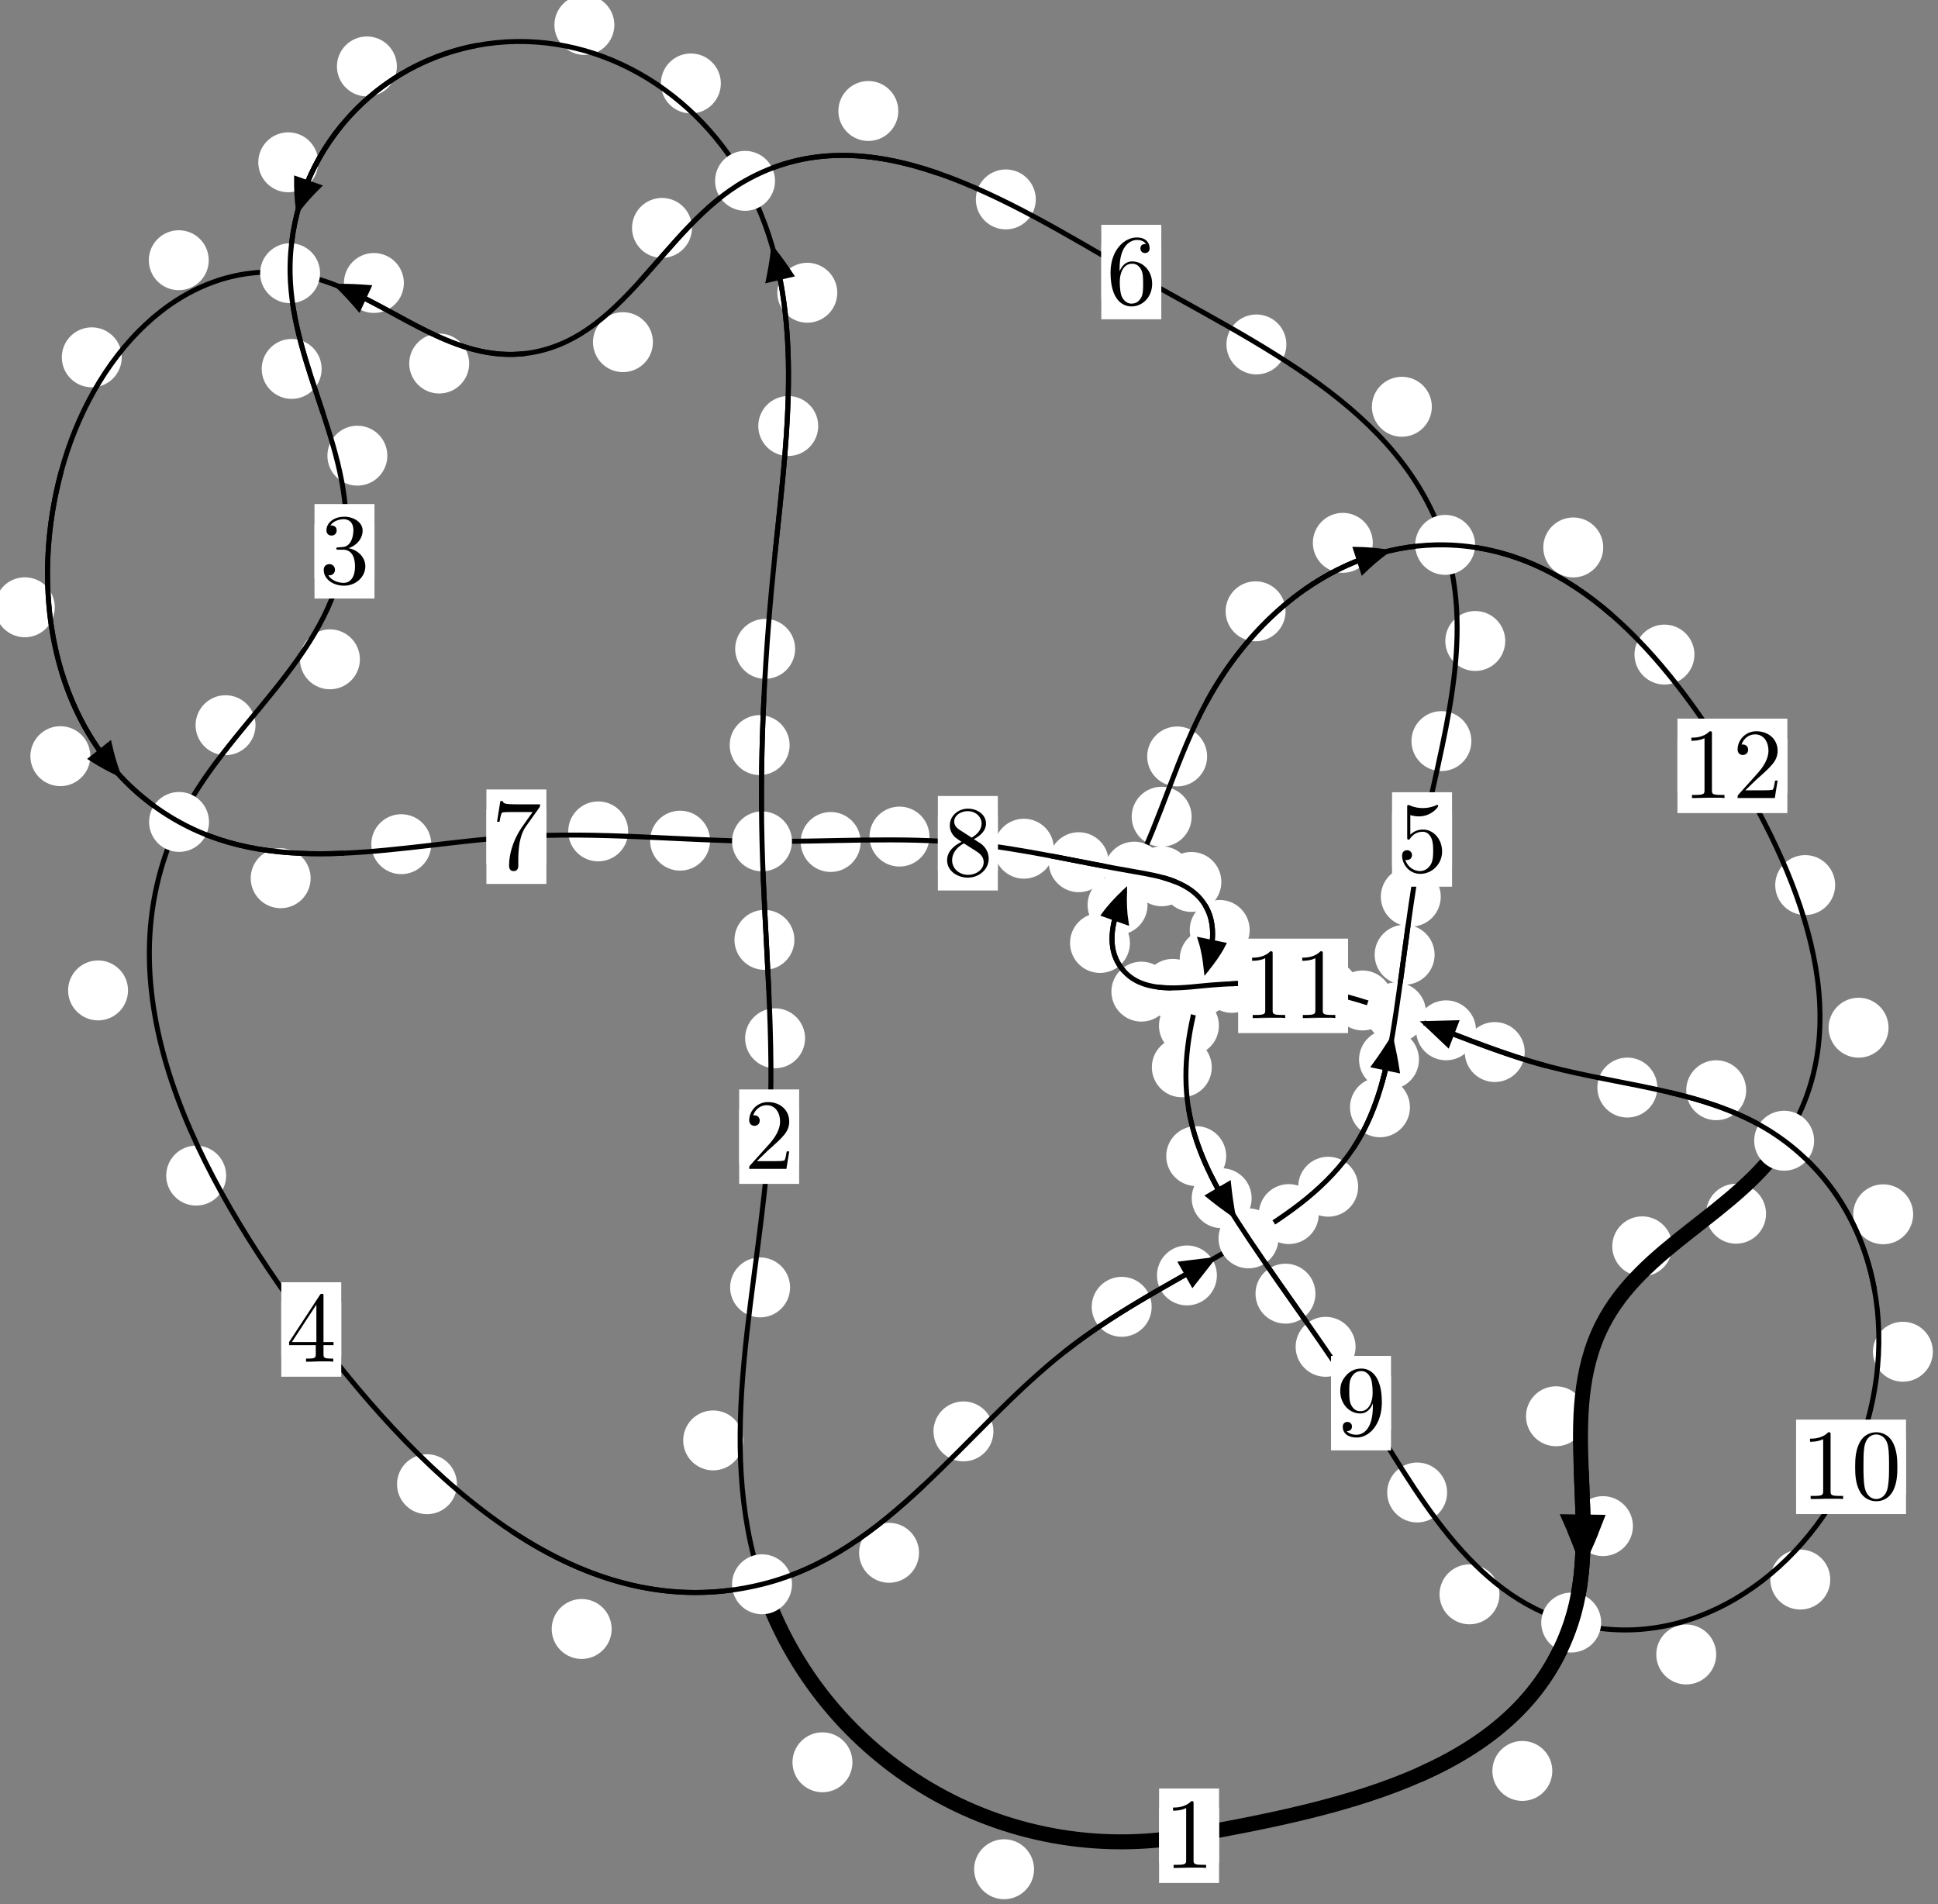 <?xml version="1.0"?>
<!-- Created by MetaPost 1.999 on 2021.07.06:0002 -->
<svg version="1.1" xmlns="http://www.w3.org/2000/svg" xmlns:xlink="http://www.w3.org/1999/xlink" width="193.287" height="189.909" viewBox="0 0 193.287 189.909">
<rect x="0" y="0" width="193.287" height="189.909" fill="#808080" stroke="none"/>
<!-- Original BoundingBox: -76.512894 -31.407883 116.773987 158.501389 -->
  <defs>
    <g transform="scale(0.01,0.01)" id="GLYPHcmr10_48">
      <path style="fill-rule: evenodd;" d="M460 -320C460 -400,455 -480,420 -554C374 -650,292 -666,250 -666C190 -666,117 -640,76 -547C44 -478,39 -400,39 -320C39 -245,43 -155,84 -79C127 2,200 22,249 22C303 22,379 1,423 -94C455 -163,460 -241,460 -320M249 -0C210 -0,151 -25,133 -121C122 -181,122 -273,122 -332C122 -396,122 -462,130 -516C149 -635,224 -644,249 -644C282 -644,348 -626,367 -527C377 -471,377 -395,377 -332C377 -257,377 -189,366 -125C351 -30,294 -0,249 -0"></path>
    </g>
    <g transform="scale(0.01,0.01)" id="GLYPHcmr10_49">
      <path style="fill-rule: evenodd;" d="M294 -640C294 -664,294 -666,271 -666C209 -602,121 -602,89 -602L89 -571C109 -571,168 -571,220 -597L220 -79C220 -43,217 -31,127 -31L95 -31L95 -0L257 -0L130 -3L217 -3L257 -3L297 -3L384 -3L419 -0L419 -31L387 -31C297 -31,294 -42,294 -79"></path>
    </g>
    <g transform="scale(0.01,0.01)" id="GLYPHcmr10_50">
      <path style="fill-rule: evenodd;" d="M127 -77L233 -180C389 -318,449 -372,449 -472C449 -586,359 -666,237 -666C124 -666,50 -574,50 -485C50 -429,100 -429,103 -429C120 -429,155 -441,155 -482C155 -508,137 -534,102 -534C94 -534,92 -534,89 -533C112 -598,166 -635,224 -635C315 -635,358 -554,358 -472C358 -392,308 -313,253 -251L61 -37C50 -26,50 -24,50 -0L421 -0L449 -174L424 -174C419 -144,412 -100,402 -85C395 -77,329 -77,307 -77"></path>
    </g>
    <g transform="scale(0.01,0.01)" id="GLYPHcmr10_51">
      <path style="fill-rule: evenodd;" d="M290 -352C372 -379,430 -449,430 -528C430 -610,342 -666,246 -666C145 -666,69 -606,69 -530C69 -497,91 -478,120 -478C151 -478,171 -500,171 -529C171 -579,124 -579,109 -579C140 -628,206 -641,242 -641C283 -641,338 -619,338 -529C338 -517,336 -459,310 -415C280 -367,246 -364,221 -363C213 -362,189 -360,182 -360C174 -359,167 -358,167 -348C167 -337,174 -337,191 -337L235 -337C317 -337,354 -269,354 -171C354 -35,285 -6,241 -6C198 -6,123 -23,88 -82C123 -77,154 -99,154 -137C154 -173,127 -193,98 -193C74 -193,42 -179,42 -135C42 -44,135 22,244 22C366 22,457 -69,457 -171C457 -253,394 -331,290 -352"></path>
    </g>
    <g transform="scale(0.01,0.01)" id="GLYPHcmr10_52">
      <path style="fill-rule: evenodd;" d="M294 -165L294 -78C294 -42,292 -31,218 -31L197 -31L197 -0L332 -0L238 -3L290 -3L332 -3L374 -3L427 -3L468 -0L468 -31L447 -31C373 -31,371 -42,371 -78L371 -165L471 -165L471 -196L371 -196L371 -651C371 -671,371 -677,355 -677C346 -677,343 -677,335 -665L28 -196L28 -165M300 -196L56 -196L300 -569"></path>
    </g>
    <g transform="scale(0.01,0.01)" id="GLYPHcmr10_53">
      <path style="fill-rule: evenodd;" d="M449 -201C449 -320,367 -420,259 -420C211 -420,168 -404,132 -369L132 -564C152 -558,185 -551,217 -551C340 -551,410 -642,410 -655C410 -661,407 -666,400 -666C399 -666,397 -666,392 -663C372 -654,323 -634,256 -634C216 -634,170 -641,123 -662C115 -665,113 -665,111 -665C101 -665,101 -657,101 -641L101 -345C101 -327,101 -319,115 -319C122 -319,124 -322,128 -328C139 -344,176 -398,257 -398C309 -398,334 -352,342 -334C358 -297,360 -258,360 -208C360 -173,360 -113,336 -71C312 -32,275 -6,229 -6C156 -6,99 -59,82 -118C85 -117,88 -116,99 -116C132 -116,149 -141,149 -165C149 -189,132 -214,99 -214C85 -214,50 -207,50 -161C50 -75,119 22,231 22C347 22,449 -74,449 -201"></path>
    </g>
    <g transform="scale(0.01,0.01)" id="GLYPHcmr10_54">
      <path style="fill-rule: evenodd;" d="M132 -328L132 -352C132 -605,256 -641,307 -641C331 -641,373 -635,395 -601C380 -601,340 -601,340 -556C340 -525,364 -510,386 -510C402 -510,432 -519,432 -558C432 -618,388 -666,305 -666C177 -666,42 -537,42 -316C42 -49,158 22,251 22C362 22,457 -72,457 -204C457 -331,368 -427,257 -427C189 -427,152 -376,132 -328M251 -6C188 -6,158 -66,152 -81C134 -128,134 -208,134 -226C134 -304,166 -404,256 -404C272 -404,318 -404,349 -342C367 -305,367 -254,367 -205C367 -157,367 -107,350 -71C320 -11,274 -6,251 -6"></path>
    </g>
    <g transform="scale(0.01,0.01)" id="GLYPHcmr10_55">
      <path style="fill-rule: evenodd;" d="M476 -609C485 -621,485 -623,485 -644L242 -644C120 -644,118 -657,114 -676L89 -676L56 -470L81 -470C84 -486,93 -549,106 -561C113 -567,191 -567,204 -567L411 -567C400 -551,321 -442,299 -409C209 -274,176 -135,176 -33C176 -23,176 22,222 22C268 22,268 -23,268 -33L268 -84C268 -139,271 -194,279 -248C283 -271,297 -357,341 -419"></path>
    </g>
    <g transform="scale(0.01,0.01)" id="GLYPHcmr10_56">
      <path style="fill-rule: evenodd;" d="M163 -457C117 -487,113 -521,113 -538C113 -599,178 -641,249 -641C322 -641,386 -589,386 -517C386 -460,347 -412,287 -377M309 -362C381 -399,430 -451,430 -517C430 -609,341 -666,250 -666C150 -666,69 -592,69 -499C69 -481,71 -436,113 -389C124 -377,161 -352,186 -335C128 -306,42 -250,42 -151C42 -45,144 22,249 22C362 22,457 -61,457 -168C457 -204,446 -249,408 -291C389 -312,373 -322,309 -362M209 -320L332 -242C360 -223,407 -193,407 -132C407 -58,332 -6,250 -6C164 -6,92 -68,92 -151C92 -209,124 -273,209 -320"></path>
    </g>
    <g transform="scale(0.01,0.01)" id="GLYPHcmr10_57">
      <path style="fill-rule: evenodd;" d="M367 -318L367 -286C367 -52,263 -6,205 -6C188 -6,134 -8,107 -42C151 -42,159 -71,159 -88C159 -119,135 -134,113 -134C97 -134,67 -125,67 -86C67 -19,121 22,206 22C335 22,457 -114,457 -329C457 -598,342 -666,253 -666C198 -666,149 -648,106 -603C65 -558,42 -516,42 -441C42 -316,130 -218,242 -218C303 -218,344 -260,367 -318M243 -241C227 -241,181 -241,150 -304C132 -341,132 -391,132 -440C132 -494,132 -541,153 -578C180 -628,218 -641,253 -641C299 -641,332 -607,349 -562C361 -530,365 -467,365 -421C365 -338,331 -241,243 -241"></path>
    </g>
  </defs>
  <path d="M103.132 186.419C103.132 185.626,102.817 184.866,102.257 184.306C101.696 183.745,100.936 183.43,100.144 183.43C99.351 183.43,98.591 183.745,98.03 184.306C97.47 184.866,97.155 185.626,97.155 186.419C97.155 187.212,97.47 187.972,98.03 188.532C98.591 189.093,99.351 189.408,100.144 189.408C100.936 189.408,101.696 189.093,102.257 188.532C102.817 187.972,103.132 187.212,103.132 186.419Z" style="fill: rgb(100%,100%,100%);stroke: none;"></path>
  <path d="M121.581 183.077C121.581 182.285,121.266 181.524,120.705 180.964C120.145 180.404,119.385 180.089,118.592 180.089C117.799 180.089,117.039 180.404,116.479 180.964C115.918 181.524,115.603 182.285,115.603 183.077C115.603 183.87,115.918 184.63,116.479 185.191C117.039 185.751,117.799 186.066,118.592 186.066C119.385 186.066,120.145 185.751,120.705 185.191C121.266 184.63,121.581 183.87,121.581 183.077Z" style="fill: rgb(100%,100%,100%);stroke: none;"></path>
  <path d="M74.117 143.651C74.117 142.859,73.802 142.098,73.241 141.538C72.681 140.977,71.92 140.663,71.128 140.663C70.335 140.663,69.575 140.977,69.014 141.538C68.454 142.098,68.139 142.859,68.139 143.651C68.139 144.444,68.454 145.204,69.014 145.765C69.575 146.325,70.335 146.64,71.128 146.64C71.92 146.64,72.681 146.325,73.241 145.765C73.802 145.204,74.117 144.444,74.117 143.651Z" style="fill: rgb(100%,100%,100%);stroke: none;"></path>
  <path d="M85.017 175.753C85.017 174.961,84.702 174.2,84.142 173.64C83.581 173.079,82.821 172.764,82.028 172.764C81.236 172.764,80.475 173.079,79.915 173.64C79.354 174.2,79.039 174.961,79.039 175.753C79.039 176.546,79.354 177.306,79.915 177.867C80.475 178.427,81.236 178.742,82.028 178.742C82.821 178.742,83.581 178.427,84.142 177.867C84.702 177.306,85.017 176.546,85.017 175.753Z" style="fill: rgb(100%,100%,100%);stroke: none;"></path>
  <path d="M80.293 103.548C80.293 102.755,79.978 101.995,79.417 101.434C78.857 100.874,78.097 100.559,77.304 100.559C76.511 100.559,75.751 100.874,75.191 101.434C74.63 101.995,74.315 102.755,74.315 103.548C74.315 104.34,74.63 105.1,75.191 105.661C75.751 106.221,76.511 106.536,77.304 106.536C78.097 106.536,78.857 106.221,79.417 105.661C79.978 105.1,80.293 104.34,80.293 103.548Z" style="fill: rgb(100%,100%,100%);stroke: none;"></path>
  <path d="M78.798 128.392C78.798 127.599,78.483 126.839,77.922 126.278C77.362 125.718,76.602 125.403,75.809 125.403C75.016 125.403,74.256 125.718,73.696 126.278C73.135 126.839,72.82 127.599,72.82 128.392C72.82 129.184,73.135 129.945,73.696 130.505C74.256 131.066,75.016 131.38,75.809 131.38C76.602 131.38,77.362 131.066,77.922 130.505C78.483 129.945,78.798 129.184,78.798 128.392Z" style="fill: rgb(100%,100%,100%);stroke: none;"></path>
  <path d="M78.753 74.309C78.753 73.516,78.438 72.756,77.877 72.196C77.317 71.635,76.557 71.32,75.764 71.32C74.971 71.32,74.211 71.635,73.651 72.196C73.09 72.756,72.775 73.516,72.775 74.309C72.775 75.102,73.09 75.862,73.651 76.422C74.211 76.983,74.971 77.298,75.764 77.298C76.557 77.298,77.317 76.983,77.877 76.422C78.438 75.862,78.753 75.102,78.753 74.309Z" style="fill: rgb(100%,100%,100%);stroke: none;"></path>
  <path d="M79.23 93.733C79.23 92.941,78.915 92.181,78.355 91.62C77.794 91.06,77.034 90.745,76.241 90.745C75.449 90.745,74.689 91.06,74.128 91.62C73.568 92.181,73.253 92.941,73.253 93.733C73.253 94.526,73.568 95.286,74.128 95.847C74.689 96.407,75.449 96.722,76.241 96.722C77.034 96.722,77.794 96.407,78.355 95.847C78.915 95.286,79.23 94.526,79.23 93.733Z" style="fill: rgb(100%,100%,100%);stroke: none;"></path>
  <path d="M81.605 42.486C81.605 41.694,81.29 40.933,80.729 40.373C80.169 39.812,79.409 39.497,78.616 39.497C77.823 39.497,77.063 39.812,76.503 40.373C75.942 40.933,75.627 41.694,75.627 42.486C75.627 43.279,75.942 44.039,76.503 44.6C77.063 45.16,77.823 45.475,78.616 45.475C79.409 45.475,80.169 45.16,80.729 44.6C81.29 44.039,81.605 43.279,81.605 42.486Z" style="fill: rgb(100%,100%,100%);stroke: none;"></path>
  <path d="M79.302 64.71C79.302 63.917,78.987 63.157,78.426 62.597C77.866 62.036,77.106 61.721,76.313 61.721C75.52 61.721,74.76 62.036,74.2 62.597C73.639 63.157,73.324 63.917,73.324 64.71C73.324 65.503,73.639 66.263,74.2 66.824C74.76 67.384,75.52 67.699,76.313 67.699C77.106 67.699,77.866 67.384,78.426 66.824C78.987 66.263,79.302 65.503,79.302 64.71Z" style="fill: rgb(100%,100%,100%);stroke: none;"></path>
  <path d="M71.893 8.322C71.893 7.529,71.578 6.769,71.018 6.209C70.457 5.648,69.697 5.333,68.905 5.333C68.112 5.333,67.352 5.648,66.791 6.209C66.231 6.769,65.916 7.529,65.916 8.322C65.916 9.115,66.231 9.875,66.791 10.435C67.352 10.996,68.112 11.311,68.905 11.311C69.697 11.311,70.457 10.996,71.018 10.435C71.578 9.875,71.893 9.115,71.893 8.322Z" style="fill: rgb(100%,100%,100%);stroke: none;"></path>
  <path d="M83.505 29.195C83.505 28.402,83.19 27.642,82.63 27.082C82.069 26.521,81.309 26.206,80.516 26.206C79.724 26.206,78.963 26.521,78.403 27.082C77.842 27.642,77.527 28.402,77.527 29.195C77.527 29.988,77.842 30.748,78.403 31.308C78.963 31.869,79.724 32.184,80.516 32.184C81.309 32.184,82.069 31.869,82.63 31.308C83.19 30.748,83.505 29.988,83.505 29.195Z" style="fill: rgb(100%,100%,100%);stroke: none;"></path>
  <path d="M39.582 6.625C39.582 5.832,39.267 5.072,38.706 4.512C38.146 3.951,37.386 3.636,36.593 3.636C35.8 3.636,35.04 3.951,34.48 4.512C33.919 5.072,33.604 5.832,33.604 6.625C33.604 7.418,33.919 8.178,34.48 8.738C35.04 9.299,35.8 9.614,36.593 9.614C37.386 9.614,38.146 9.299,38.706 8.738C39.267 8.178,39.582 7.418,39.582 6.625Z" style="fill: rgb(100%,100%,100%);stroke: none;"></path>
  <path d="M61.272 2.487C61.272 1.695,60.957 0.935,60.396 0.374C59.836 -0.186,59.076 -0.501,58.283 -0.501C57.49 -0.501,56.73 -0.186,56.17 0.374C55.609 0.935,55.294 1.695,55.294 2.487C55.294 3.28,55.609 4.04,56.17 4.601C56.73 5.161,57.49 5.476,58.283 5.476C59.076 5.476,59.836 5.161,60.396 4.601C60.957 4.04,61.272 3.28,61.272 2.487Z" style="fill: rgb(100%,100%,100%);stroke: none;"></path>
  <path d="M32.08 36.792C32.08 35.999,31.765 35.239,31.204 34.678C30.644 34.118,29.884 33.803,29.091 33.803C28.298 33.803,27.538 34.118,26.978 34.678C26.417 35.239,26.102 35.999,26.102 36.792C26.102 37.584,26.417 38.345,26.978 38.905C27.538 39.465,28.298 39.78,29.091 39.78C29.884 39.78,30.644 39.465,31.204 38.905C31.765 38.345,32.08 37.584,32.08 36.792Z" style="fill: rgb(100%,100%,100%);stroke: none;"></path>
  <path d="M31.738 16.186C31.738 15.394,31.423 14.633,30.862 14.073C30.302 13.512,29.542 13.198,28.749 13.198C27.956 13.198,27.196 13.512,26.636 14.073C26.075 14.633,25.76 15.394,25.76 16.186C25.76 16.979,26.075 17.739,26.636 18.3C27.196 18.86,27.956 19.175,28.749 19.175C29.542 19.175,30.302 18.86,30.862 18.3C31.423 17.739,31.738 16.979,31.738 16.186Z" style="fill: rgb(100%,100%,100%);stroke: none;"></path>
  <path d="M35.894 65.754C35.894 64.961,35.579 64.201,35.019 63.64C34.458 63.08,33.698 62.765,32.906 62.765C32.113 62.765,31.353 63.08,30.792 63.64C30.232 64.201,29.917 64.961,29.917 65.754C29.917 66.546,30.232 67.307,30.792 67.867C31.353 68.428,32.113 68.742,32.906 68.742C33.698 68.742,34.458 68.428,35.019 67.867C35.579 67.307,35.894 66.546,35.894 65.754Z" style="fill: rgb(100%,100%,100%);stroke: none;"></path>
  <path d="M38.631 45.444C38.631 44.652,38.316 43.892,37.756 43.331C37.196 42.771,36.435 42.456,35.643 42.456C34.85 42.456,34.09 42.771,33.529 43.331C32.969 43.892,32.654 44.652,32.654 45.444C32.654 46.237,32.969 46.997,33.529 47.558C34.09 48.118,34.85 48.433,35.643 48.433C36.435 48.433,37.196 48.118,37.756 47.558C38.316 46.997,38.631 46.237,38.631 45.444Z" style="fill: rgb(100%,100%,100%);stroke: none;"></path>
  <path d="M12.769 98.774C12.769 97.981,12.454 97.221,11.894 96.661C11.333 96.1,10.573 95.785,9.781 95.785C8.988 95.785,8.228 96.1,7.667 96.661C7.107 97.221,6.792 97.981,6.792 98.774C6.792 99.567,7.107 100.327,7.667 100.887C8.228 101.448,8.988 101.763,9.781 101.763C10.573 101.763,11.333 101.448,11.894 100.887C12.454 100.327,12.769 99.567,12.769 98.774Z" style="fill: rgb(100%,100%,100%);stroke: none;"></path>
  <path d="M25.484 72.324C25.484 71.531,25.169 70.771,24.608 70.21C24.048 69.65,23.288 69.335,22.495 69.335C21.702 69.335,20.942 69.65,20.382 70.21C19.821 70.771,19.506 71.531,19.506 72.324C19.506 73.116,19.821 73.876,20.382 74.437C20.942 74.997,21.702 75.312,22.495 75.312C23.288 75.312,24.048 74.997,24.608 74.437C25.169 73.876,25.484 73.116,25.484 72.324Z" style="fill: rgb(100%,100%,100%);stroke: none;"></path>
  <path d="M45.575 148.02C45.575 147.228,45.26 146.467,44.7 145.907C44.139 145.347,43.379 145.032,42.587 145.032C41.794 145.032,41.034 145.347,40.473 145.907C39.913 146.467,39.598 147.228,39.598 148.02C39.598 148.813,39.913 149.573,40.473 150.134C41.034 150.694,41.794 151.009,42.587 151.009C43.379 151.009,44.139 150.694,44.7 150.134C45.26 149.573,45.575 148.813,45.575 148.02Z" style="fill: rgb(100%,100%,100%);stroke: none;"></path>
  <path d="M22.555 117.243C22.555 116.451,22.24 115.69,21.679 115.13C21.119 114.569,20.359 114.254,19.566 114.254C18.773 114.254,18.013 114.569,17.453 115.13C16.892 115.69,16.577 116.451,16.577 117.243C16.577 118.036,16.892 118.796,17.453 119.357C18.013 119.917,18.773 120.232,19.566 120.232C20.359 120.232,21.119 119.917,21.679 119.357C22.24 118.796,22.555 118.036,22.555 117.243Z" style="fill: rgb(100%,100%,100%);stroke: none;"></path>
  <path d="M91.658 154.86C91.658 154.067,91.343 153.307,90.783 152.747C90.223 152.186,89.462 151.871,88.67 151.871C87.877 151.871,87.117 152.186,86.556 152.747C85.996 153.307,85.681 154.067,85.681 154.86C85.681 155.653,85.996 156.413,86.556 156.973C87.117 157.534,87.877 157.849,88.67 157.849C89.462 157.849,90.223 157.534,90.783 156.973C91.343 156.413,91.658 155.653,91.658 154.86Z" style="fill: rgb(100%,100%,100%);stroke: none;"></path>
  <path d="M61.002 162.458C61.002 161.665,60.687 160.905,60.126 160.345C59.566 159.784,58.806 159.469,58.013 159.469C57.22 159.469,56.46 159.784,55.9 160.345C55.339 160.905,55.024 161.665,55.024 162.458C55.024 163.251,55.339 164.011,55.9 164.571C56.46 165.132,57.22 165.447,58.013 165.447C58.806 165.447,59.566 165.132,60.126 164.571C60.687 164.011,61.002 163.251,61.002 162.458Z" style="fill: rgb(100%,100%,100%);stroke: none;"></path>
  <path d="M114.862 130.329C114.862 129.536,114.547 128.776,113.987 128.216C113.426 127.655,112.666 127.34,111.873 127.34C111.081 127.34,110.32 127.655,109.76 128.216C109.199 128.776,108.884 129.536,108.884 130.329C108.884 131.122,109.199 131.882,109.76 132.442C110.32 133.003,111.081 133.318,111.873 133.318C112.666 133.318,113.426 133.003,113.987 132.442C114.547 131.882,114.862 131.122,114.862 130.329Z" style="fill: rgb(100%,100%,100%);stroke: none;"></path>
  <path d="M99.078 142.753C99.078 141.96,98.763 141.2,98.203 140.64C97.642 140.079,96.882 139.764,96.09 139.764C95.297 139.764,94.537 140.079,93.976 140.64C93.416 141.2,93.101 141.96,93.101 142.753C93.101 143.546,93.416 144.306,93.976 144.866C94.537 145.427,95.297 145.742,96.09 145.742C96.882 145.742,97.642 145.427,98.203 144.866C98.763 144.306,99.078 143.546,99.078 142.753Z" style="fill: rgb(100%,100%,100%);stroke: none;"></path>
  <path d="M131.527 121.081C131.527 120.288,131.212 119.528,130.651 118.968C130.091 118.407,129.331 118.092,128.538 118.092C127.745 118.092,126.985 118.407,126.425 118.968C125.864 119.528,125.549 120.288,125.549 121.081C125.549 121.874,125.864 122.634,126.425 123.194C126.985 123.755,127.745 124.07,128.538 124.07C129.331 124.07,130.091 123.755,130.651 123.194C131.212 122.634,131.527 121.874,131.527 121.081Z" style="fill: rgb(100%,100%,100%);stroke: none;"></path>
  <path d="M121.368 127.197C121.368 126.405,121.053 125.645,120.493 125.084C119.932 124.524,119.172 124.209,118.38 124.209C117.587 124.209,116.827 124.524,116.266 125.084C115.706 125.645,115.391 126.405,115.391 127.197C115.391 127.99,115.706 128.75,116.266 129.311C116.827 129.871,117.587 130.186,118.38 130.186C119.172 130.186,119.932 129.871,120.493 129.311C121.053 128.75,121.368 127.99,121.368 127.197Z" style="fill: rgb(100%,100%,100%);stroke: none;"></path>
  <path d="M140.621 110.431C140.621 109.638,140.306 108.878,139.746 108.317C139.185 107.757,138.425 107.442,137.632 107.442C136.84 107.442,136.079 107.757,135.519 108.317C134.958 108.878,134.643 109.638,134.643 110.431C134.643 111.223,134.958 111.984,135.519 112.544C136.079 113.104,136.84 113.419,137.632 113.419C138.425 113.419,139.185 113.104,139.746 112.544C140.306 111.984,140.621 111.223,140.621 110.431Z" style="fill: rgb(100%,100%,100%);stroke: none;"></path>
  <path d="M135.455 118.352C135.455 117.559,135.14 116.799,134.58 116.238C134.019 115.678,133.259 115.363,132.466 115.363C131.674 115.363,130.914 115.678,130.353 116.238C129.793 116.799,129.478 117.559,129.478 118.352C129.478 119.145,129.793 119.905,130.353 120.465C130.914 121.026,131.674 121.341,132.466 121.341C133.259 121.341,134.019 121.026,134.58 120.465C135.14 119.905,135.455 119.145,135.455 118.352Z" style="fill: rgb(100%,100%,100%);stroke: none;"></path>
  <path d="M143.08 95.217C143.08 94.425,142.765 93.664,142.204 93.104C141.644 92.543,140.884 92.229,140.091 92.229C139.298 92.229,138.538 92.543,137.978 93.104C137.417 93.664,137.102 94.425,137.102 95.217C137.102 96.01,137.417 96.77,137.978 97.331C138.538 97.891,139.298 98.206,140.091 98.206C140.884 98.206,141.644 97.891,142.204 97.331C142.765 96.77,143.08 96.01,143.08 95.217Z" style="fill: rgb(100%,100%,100%);stroke: none;"></path>
  <path d="M141.521 105.668C141.521 104.876,141.206 104.115,140.646 103.555C140.085 102.994,139.325 102.68,138.532 102.68C137.74 102.68,136.979 102.994,136.419 103.555C135.858 104.115,135.544 104.876,135.544 105.668C135.544 106.461,135.858 107.221,136.419 107.782C136.979 108.342,137.74 108.657,138.532 108.657C139.325 108.657,140.085 108.342,140.646 107.782C141.206 107.221,141.521 106.461,141.521 105.668Z" style="fill: rgb(100%,100%,100%);stroke: none;"></path>
  <path d="M146.748 73.911C146.748 73.118,146.433 72.358,145.873 71.798C145.312 71.237,144.552 70.922,143.76 70.922C142.967 70.922,142.207 71.237,141.646 71.798C141.086 72.358,140.771 73.118,140.771 73.911C140.771 74.704,141.086 75.464,141.646 76.024C142.207 76.585,142.967 76.9,143.76 76.9C144.552 76.9,145.312 76.585,145.873 76.024C146.433 75.464,146.748 74.704,146.748 73.911Z" style="fill: rgb(100%,100%,100%);stroke: none;"></path>
  <path d="M143.694 89.427C143.694 88.634,143.379 87.874,142.819 87.313C142.258 86.753,141.498 86.438,140.705 86.438C139.913 86.438,139.153 86.753,138.592 87.313C138.032 87.874,137.717 88.634,137.717 89.427C137.717 90.219,138.032 90.98,138.592 91.54C139.153 92.101,139.913 92.415,140.705 92.415C141.498 92.415,142.258 92.101,142.819 91.54C143.379 90.98,143.694 90.219,143.694 89.427Z" style="fill: rgb(100%,100%,100%);stroke: none;"></path>
  <path d="M142.804 40.567C142.804 39.774,142.489 39.014,141.929 38.453C141.368 37.893,140.608 37.578,139.816 37.578C139.023 37.578,138.263 37.893,137.702 38.453C137.142 39.014,136.827 39.774,136.827 40.567C136.827 41.359,137.142 42.12,137.702 42.68C138.263 43.241,139.023 43.556,139.816 43.556C140.608 43.556,141.368 43.241,141.929 42.68C142.489 42.12,142.804 41.359,142.804 40.567Z" style="fill: rgb(100%,100%,100%);stroke: none;"></path>
  <path d="M150.126 63.925C150.126 63.132,149.811 62.372,149.251 61.812C148.69 61.251,147.93 60.936,147.138 60.936C146.345 60.936,145.585 61.251,145.024 61.812C144.464 62.372,144.149 63.132,144.149 63.925C144.149 64.718,144.464 65.478,145.024 66.038C145.585 66.599,146.345 66.914,147.138 66.914C147.93 66.914,148.69 66.599,149.251 66.038C149.811 65.478,150.126 64.718,150.126 63.925Z" style="fill: rgb(100%,100%,100%);stroke: none;"></path>
  <path d="M103.304 19.888C103.304 19.095,102.989 18.335,102.428 17.775C101.868 17.214,101.108 16.899,100.315 16.899C99.522 16.899,98.762 17.214,98.202 17.775C97.641 18.335,97.326 19.095,97.326 19.888C97.326 20.681,97.641 21.441,98.202 22.001C98.762 22.562,99.522 22.877,100.315 22.877C101.108 22.877,101.868 22.562,102.428 22.001C102.989 21.441,103.304 20.681,103.304 19.888Z" style="fill: rgb(100%,100%,100%);stroke: none;"></path>
  <path d="M128.297 34.351C128.297 33.559,127.982 32.798,127.422 32.238C126.861 31.677,126.101 31.363,125.308 31.363C124.516 31.363,123.756 31.677,123.195 32.238C122.635 32.798,122.32 33.559,122.32 34.351C122.32 35.144,122.635 35.904,123.195 36.465C123.756 37.025,124.516 37.34,125.308 37.34C126.101 37.34,126.861 37.025,127.422 36.465C127.982 35.904,128.297 35.144,128.297 34.351Z" style="fill: rgb(100%,100%,100%);stroke: none;"></path>
  <path d="M69.014 22.73C69.014 21.937,68.699 21.177,68.138 20.616C67.578 20.056,66.818 19.741,66.025 19.741C65.232 19.741,64.472 20.056,63.912 20.616C63.351 21.177,63.036 21.937,63.036 22.73C63.036 23.522,63.351 24.282,63.912 24.843C64.472 25.403,65.232 25.718,66.025 25.718C66.818 25.718,67.578 25.403,68.138 24.843C68.699 24.282,69.014 23.522,69.014 22.73Z" style="fill: rgb(100%,100%,100%);stroke: none;"></path>
  <path d="M89.593 11.07C89.593 10.277,89.278 9.517,88.717 8.956C88.157 8.396,87.397 8.081,86.604 8.081C85.811 8.081,85.051 8.396,84.491 8.956C83.93 9.517,83.615 10.277,83.615 11.07C83.615 11.862,83.93 12.622,84.491 13.183C85.051 13.743,85.811 14.058,86.604 14.058C87.397 14.058,88.157 13.743,88.717 13.183C89.278 12.622,89.593 11.862,89.593 11.07Z" style="fill: rgb(100%,100%,100%);stroke: none;"></path>
  <path d="M46.792 36.254C46.792 35.461,46.477 34.701,45.917 34.141C45.356 33.58,44.596 33.265,43.804 33.265C43.011 33.265,42.251 33.58,41.69 34.141C41.13 34.701,40.815 35.461,40.815 36.254C40.815 37.047,41.13 37.807,41.69 38.367C42.251 38.928,43.011 39.243,43.804 39.243C44.596 39.243,45.356 38.928,45.917 38.367C46.477 37.807,46.792 37.047,46.792 36.254Z" style="fill: rgb(100%,100%,100%);stroke: none;"></path>
  <path d="M65.12 34.123C65.12 33.33,64.805 32.57,64.244 32.01C63.684 31.449,62.924 31.134,62.131 31.134C61.338 31.134,60.578 31.449,60.018 32.01C59.457 32.57,59.142 33.33,59.142 34.123C59.142 34.916,59.457 35.676,60.018 36.236C60.578 36.797,61.338 37.112,62.131 37.112C62.924 37.112,63.684 36.797,64.244 36.236C64.805 35.676,65.12 34.916,65.12 34.123Z" style="fill: rgb(100%,100%,100%);stroke: none;"></path>
  <path d="M20.819 25.952C20.819 25.159,20.504 24.399,19.944 23.838C19.383 23.278,18.623 22.963,17.831 22.963C17.038 22.963,16.278 23.278,15.717 23.838C15.157 24.399,14.842 25.159,14.842 25.952C14.842 26.744,15.157 27.504,15.717 28.065C16.278 28.625,17.038 28.94,17.831 28.94C18.623 28.94,19.383 28.625,19.944 28.065C20.504 27.504,20.819 26.744,20.819 25.952Z" style="fill: rgb(100%,100%,100%);stroke: none;"></path>
  <path d="M40.28 28.222C40.28 27.43,39.965 26.67,39.405 26.109C38.844 25.549,38.084 25.234,37.291 25.234C36.499 25.234,35.739 25.549,35.178 26.109C34.618 26.67,34.303 27.43,34.303 28.222C34.303 29.015,34.618 29.775,35.178 30.336C35.739 30.896,36.499 31.211,37.291 31.211C38.084 31.211,38.844 30.896,39.405 30.336C39.965 29.775,40.28 29.015,40.28 28.222Z" style="fill: rgb(100%,100%,100%);stroke: none;"></path>
  <path d="M5.465 60.564C5.465 59.771,5.15 59.011,4.589 58.45C4.029 57.89,3.269 57.575,2.476 57.575C1.683 57.575,0.923 57.89,0.363 58.45C-0.198 59.011,-0.513 59.771,-0.513 60.564C-0.513 61.356,-0.198 62.117,0.363 62.677C0.923 63.238,1.683 63.553,2.476 63.553C3.269 63.553,4.029 63.238,4.589 62.677C5.15 62.117,5.465 61.356,5.465 60.564Z" style="fill: rgb(100%,100%,100%);stroke: none;"></path>
  <path d="M12.143 35.636C12.143 34.843,11.828 34.083,11.267 33.523C10.707 32.962,9.946 32.647,9.154 32.647C8.361 32.647,7.601 32.962,7.04 33.523C6.48 34.083,6.165 34.843,6.165 35.636C6.165 36.429,6.48 37.189,7.04 37.749C7.601 38.31,8.361 38.625,9.154 38.625C9.946 38.625,10.707 38.31,11.267 37.749C11.828 37.189,12.143 36.429,12.143 35.636Z" style="fill: rgb(100%,100%,100%);stroke: none;"></path>
  <path d="M30.981 87.587C30.981 86.794,30.666 86.034,30.106 85.473C29.545 84.913,28.785 84.598,27.993 84.598C27.2 84.598,26.44 84.913,25.879 85.473C25.319 86.034,25.004 86.794,25.004 87.587C25.004 88.379,25.319 89.14,25.879 89.7C26.44 90.26,27.2 90.575,27.993 90.575C28.785 90.575,29.545 90.26,30.106 89.7C30.666 89.14,30.981 88.379,30.981 87.587Z" style="fill: rgb(100%,100%,100%);stroke: none;"></path>
  <path d="M9.009 75.413C9.009 74.62,8.694 73.86,8.133 73.299C7.573 72.739,6.813 72.424,6.02 72.424C5.227 72.424,4.467 72.739,3.907 73.299C3.346 73.86,3.031 74.62,3.031 75.413C3.031 76.205,3.346 76.965,3.907 77.526C4.467 78.086,5.227 78.401,6.02 78.401C6.813 78.401,7.573 78.086,8.133 77.526C8.694 76.965,9.009 76.205,9.009 75.413Z" style="fill: rgb(100%,100%,100%);stroke: none;"></path>
  <path d="M62.65 82.913C62.65 82.121,62.336 81.361,61.775 80.8C61.215 80.24,60.454 79.925,59.662 79.925C58.869 79.925,58.109 80.24,57.548 80.8C56.988 81.361,56.673 82.121,56.673 82.913C56.673 83.706,56.988 84.466,57.548 85.027C58.109 85.587,58.869 85.902,59.662 85.902C60.454 85.902,61.215 85.587,61.775 85.027C62.336 84.466,62.65 83.706,62.65 82.913Z" style="fill: rgb(100%,100%,100%);stroke: none;"></path>
  <path d="M43.011 84.19C43.011 83.398,42.696 82.637,42.135 82.077C41.575 81.516,40.814 81.202,40.022 81.202C39.229 81.202,38.469 81.516,37.908 82.077C37.348 82.637,37.033 83.398,37.033 84.19C37.033 84.983,37.348 85.743,37.908 86.304C38.469 86.864,39.229 87.179,40.022 87.179C40.814 87.179,41.575 86.864,42.135 86.304C42.696 85.743,43.011 84.983,43.011 84.19Z" style="fill: rgb(100%,100%,100%);stroke: none;"></path>
  <path d="M85.837 83.971C85.837 83.178,85.522 82.418,84.962 81.857C84.401 81.297,83.641 80.982,82.848 80.982C82.056 80.982,81.295 81.297,80.735 81.857C80.174 82.418,79.859 83.178,79.859 83.971C79.859 84.763,80.174 85.523,80.735 86.084C81.295 86.644,82.056 86.959,82.848 86.959C83.641 86.959,84.401 86.644,84.962 86.084C85.522 85.523,85.837 84.763,85.837 83.971Z" style="fill: rgb(100%,100%,100%);stroke: none;"></path>
  <path d="M70.816 83.839C70.816 83.046,70.501 82.286,69.941 81.725C69.38 81.165,68.62 80.85,67.827 80.85C67.035 80.85,66.275 81.165,65.714 81.725C65.154 82.286,64.839 83.046,64.839 83.839C64.839 84.631,65.154 85.391,65.714 85.952C66.275 86.512,67.035 86.827,67.827 86.827C68.62 86.827,69.38 86.512,69.941 85.952C70.501 85.391,70.816 84.631,70.816 83.839Z" style="fill: rgb(100%,100%,100%);stroke: none;"></path>
  <path d="M105.107 84.642C105.107 83.849,104.792 83.089,104.231 82.528C103.671 81.968,102.911 81.653,102.118 81.653C101.325 81.653,100.565 81.968,100.005 82.528C99.444 83.089,99.129 83.849,99.129 84.642C99.129 85.434,99.444 86.194,100.005 86.755C100.565 87.315,101.325 87.63,102.118 87.63C102.911 87.63,103.671 87.315,104.231 86.755C104.792 86.194,105.107 85.434,105.107 84.642Z" style="fill: rgb(100%,100%,100%);stroke: none;"></path>
  <path d="M92.699 83.432C92.699 82.639,92.384 81.879,91.823 81.318C91.263 80.758,90.503 80.443,89.71 80.443C88.917 80.443,88.157 80.758,87.597 81.318C87.036 81.879,86.721 82.639,86.721 83.432C86.721 84.224,87.036 84.985,87.597 85.545C88.157 86.106,88.917 86.421,89.71 86.421C90.503 86.421,91.263 86.106,91.823 85.545C92.384 84.985,92.699 84.224,92.699 83.432Z" style="fill: rgb(100%,100%,100%);stroke: none;"></path>
  <path d="M118.851 87.394C118.851 86.601,118.536 85.841,117.976 85.281C117.415 84.72,116.655 84.405,115.862 84.405C115.07 84.405,114.309 84.72,113.749 85.281C113.189 85.841,112.874 86.601,112.874 87.394C112.874 88.187,113.189 88.947,113.749 89.507C114.309 90.068,115.07 90.383,115.862 90.383C116.655 90.383,117.415 90.068,117.976 89.507C118.536 88.947,118.851 88.187,118.851 87.394Z" style="fill: rgb(100%,100%,100%);stroke: none;"></path>
  <path d="M110.576 85.987C110.576 85.194,110.261 84.434,109.7 83.874C109.14 83.313,108.38 82.998,107.587 82.998C106.794 82.998,106.034 83.313,105.474 83.874C104.913 84.434,104.598 85.194,104.598 85.987C104.598 86.78,104.913 87.54,105.474 88.1C106.034 88.661,106.794 88.976,107.587 88.976C108.38 88.976,109.14 88.661,109.7 88.1C110.261 87.54,110.576 86.78,110.576 85.987Z" style="fill: rgb(100%,100%,100%);stroke: none;"></path>
  <path d="M124.636 92.745C124.636 91.952,124.321 91.192,123.76 90.632C123.2 90.071,122.44 89.756,121.647 89.756C120.854 89.756,120.094 90.071,119.534 90.632C118.973 91.192,118.658 91.952,118.658 92.745C118.658 93.538,118.973 94.298,119.534 94.859C120.094 95.419,120.854 95.734,121.647 95.734C122.44 95.734,123.2 95.419,123.76 94.859C124.321 94.298,124.636 93.538,124.636 92.745Z" style="fill: rgb(100%,100%,100%);stroke: none;"></path>
  <path d="M121.812 87.956C121.812 87.163,121.497 86.403,120.937 85.842C120.376 85.282,119.616 84.967,118.824 84.967C118.031 84.967,117.271 85.282,116.71 85.842C116.15 86.403,115.835 87.163,115.835 87.956C115.835 88.748,116.15 89.509,116.71 90.069C117.271 90.63,118.031 90.944,118.824 90.944C119.616 90.944,120.376 90.63,120.937 90.069C121.497 89.509,121.812 88.748,121.812 87.956Z" style="fill: rgb(100%,100%,100%);stroke: none;"></path>
  <path d="M121.568 102.289C121.568 101.496,121.253 100.736,120.692 100.175C120.132 99.615,119.372 99.3,118.579 99.3C117.786 99.3,117.026 99.615,116.466 100.175C115.905 100.736,115.59 101.496,115.59 102.289C115.59 103.081,115.905 103.842,116.466 104.402C117.026 104.963,117.786 105.277,118.579 105.277C119.372 105.277,120.132 104.963,120.692 104.402C121.253 103.842,121.568 103.081,121.568 102.289Z" style="fill: rgb(100%,100%,100%);stroke: none;"></path>
  <path d="M123.636 95.642C123.636 94.85,123.321 94.09,122.76 93.529C122.2 92.969,121.44 92.654,120.647 92.654C119.854 92.654,119.094 92.969,118.534 93.529C117.973 94.09,117.658 94.85,117.658 95.642C117.658 96.435,117.973 97.195,118.534 97.756C119.094 98.316,119.854 98.631,120.647 98.631C121.44 98.631,122.2 98.316,122.76 97.756C123.321 97.195,123.636 96.435,123.636 95.642Z" style="fill: rgb(100%,100%,100%);stroke: none;"></path>
  <path d="M122.293 115.298C122.293 114.505,121.978 113.745,121.418 113.185C120.857 112.624,120.097 112.309,119.305 112.309C118.512 112.309,117.752 112.624,117.191 113.185C116.631 113.745,116.316 114.505,116.316 115.298C116.316 116.091,116.631 116.851,117.191 117.411C117.752 117.972,118.512 118.287,119.305 118.287C120.097 118.287,120.857 117.972,121.418 117.411C121.978 116.851,122.293 116.091,122.293 115.298Z" style="fill: rgb(100%,100%,100%);stroke: none;"></path>
  <path d="M120.857 106.442C120.857 105.649,120.542 104.889,119.982 104.328C119.421 103.768,118.661 103.453,117.868 103.453C117.076 103.453,116.315 103.768,115.755 104.328C115.194 104.889,114.879 105.649,114.879 106.442C114.879 107.234,115.194 107.994,115.755 108.555C116.315 109.115,117.076 109.43,117.868 109.43C118.661 109.43,119.421 109.115,119.982 108.555C120.542 107.994,120.857 107.234,120.857 106.442Z" style="fill: rgb(100%,100%,100%);stroke: none;"></path>
  <path d="M131.196 129.016C131.196 128.223,130.881 127.463,130.321 126.903C129.76 126.342,129 126.027,128.207 126.027C127.415 126.027,126.654 126.342,126.094 126.903C125.534 127.463,125.219 128.223,125.219 129.016C125.219 129.809,125.534 130.569,126.094 131.129C126.654 131.69,127.415 132.005,128.207 132.005C129 132.005,129.76 131.69,130.321 131.129C130.881 130.569,131.196 129.809,131.196 129.016Z" style="fill: rgb(100%,100%,100%);stroke: none;"></path>
  <path d="M124.833 119.498C124.833 118.705,124.518 117.945,123.958 117.384C123.397 116.824,122.637 116.509,121.844 116.509C121.052 116.509,120.291 116.824,119.731 117.384C119.17 117.945,118.856 118.705,118.856 119.498C118.856 120.29,119.17 121.051,119.731 121.611C120.291 122.172,121.052 122.487,121.844 122.487C122.637 122.487,123.397 122.172,123.958 121.611C124.518 121.051,124.833 120.29,124.833 119.498Z" style="fill: rgb(100%,100%,100%);stroke: none;"></path>
  <path d="M144.328 148.845C144.328 148.052,144.013 147.292,143.453 146.732C142.892 146.171,142.132 145.856,141.339 145.856C140.547 145.856,139.787 146.171,139.226 146.732C138.666 147.292,138.351 148.052,138.351 148.845C138.351 149.638,138.666 150.398,139.226 150.958C139.787 151.519,140.547 151.834,141.339 151.834C142.132 151.834,142.892 151.519,143.453 150.958C144.013 150.398,144.328 149.638,144.328 148.845Z" style="fill: rgb(100%,100%,100%);stroke: none;"></path>
  <path d="M135.199 134.318C135.199 133.525,134.884 132.765,134.324 132.205C133.763 131.644,133.003 131.329,132.21 131.329C131.418 131.329,130.658 131.644,130.097 132.205C129.537 132.765,129.222 133.525,129.222 134.318C129.222 135.111,129.537 135.871,130.097 136.431C130.658 136.992,131.418 137.307,132.21 137.307C133.003 137.307,133.763 136.992,134.324 136.431C134.884 135.871,135.199 135.111,135.199 134.318Z" style="fill: rgb(100%,100%,100%);stroke: none;"></path>
  <path d="M171.166 165C171.166 164.207,170.851 163.447,170.291 162.887C169.73 162.326,168.97 162.011,168.178 162.011C167.385 162.011,166.625 162.326,166.064 162.887C165.504 163.447,165.189 164.207,165.189 165C165.189 165.793,165.504 166.553,166.064 167.113C166.625 167.674,167.385 167.989,168.178 167.989C168.97 167.989,169.73 167.674,170.291 167.113C170.851 166.553,171.166 165.793,171.166 165Z" style="fill: rgb(100%,100%,100%);stroke: none;"></path>
  <path d="M149.549 159.004C149.549 158.211,149.234 157.451,148.674 156.891C148.113 156.33,147.353 156.015,146.56 156.015C145.768 156.015,145.007 156.33,144.447 156.891C143.887 157.451,143.572 158.211,143.572 159.004C143.572 159.797,143.887 160.557,144.447 161.117C145.007 161.678,145.768 161.993,146.56 161.993C147.353 161.993,148.113 161.678,148.674 161.117C149.234 160.557,149.549 159.797,149.549 159.004Z" style="fill: rgb(100%,100%,100%);stroke: none;"></path>
  <path d="M192.774 134.808C192.774 134.015,192.459 133.255,191.899 132.694C191.338 132.134,190.578 131.819,189.785 131.819C188.993 131.819,188.232 132.134,187.672 132.694C187.111 133.255,186.797 134.015,186.797 134.808C186.797 135.6,187.111 136.361,187.672 136.921C188.232 137.482,188.993 137.796,189.785 137.796C190.578 137.796,191.338 137.482,191.899 136.921C192.459 136.361,192.774 135.6,192.774 134.808Z" style="fill: rgb(100%,100%,100%);stroke: none;"></path>
  <path d="M182.542 157.529C182.542 156.736,182.227 155.976,181.667 155.415C181.106 154.855,180.346 154.54,179.553 154.54C178.761 154.54,178.001 154.855,177.44 155.415C176.88 155.976,176.565 156.736,176.565 157.529C176.565 158.322,176.88 159.082,177.44 159.642C178.001 160.203,178.761 160.518,179.553 160.518C180.346 160.518,181.106 160.203,181.667 159.642C182.227 159.082,182.542 158.322,182.542 157.529Z" style="fill: rgb(100%,100%,100%);stroke: none;"></path>
  <path d="M174.156 108.73C174.156 107.937,173.841 107.177,173.28 106.616C172.72 106.056,171.96 105.741,171.167 105.741C170.374 105.741,169.614 106.056,169.054 106.616C168.493 107.177,168.178 107.937,168.178 108.73C168.178 109.522,168.493 110.283,169.054 110.843C169.614 111.403,170.374 111.718,171.167 111.718C171.96 111.718,172.72 111.403,173.28 110.843C173.841 110.283,174.156 109.522,174.156 108.73Z" style="fill: rgb(100%,100%,100%);stroke: none;"></path>
  <path d="M190.81 121.101C190.81 120.309,190.495 119.548,189.934 118.988C189.374 118.428,188.614 118.113,187.821 118.113C187.028 118.113,186.268 118.428,185.708 118.988C185.147 119.548,184.832 120.309,184.832 121.101C184.832 121.894,185.147 122.654,185.708 123.215C186.268 123.775,187.028 124.09,187.821 124.09C188.614 124.09,189.374 123.775,189.934 123.215C190.495 122.654,190.81 121.894,190.81 121.101Z" style="fill: rgb(100%,100%,100%);stroke: none;"></path>
  <path d="M152.068 104.92C152.068 104.127,151.753 103.367,151.192 102.807C150.632 102.246,149.872 101.931,149.079 101.931C148.286 101.931,147.526 102.246,146.966 102.807C146.405 103.367,146.09 104.127,146.09 104.92C146.09 105.713,146.405 106.473,146.966 107.033C147.526 107.594,148.286 107.909,149.079 107.909C149.872 107.909,150.632 107.594,151.192 107.033C151.753 106.473,152.068 105.713,152.068 104.92Z" style="fill: rgb(100%,100%,100%);stroke: none;"></path>
  <path d="M165.292 108.462C165.292 107.67,164.977 106.91,164.416 106.349C163.856 105.789,163.096 105.474,162.303 105.474C161.51 105.474,160.75 105.789,160.19 106.349C159.629 106.91,159.314 107.67,159.314 108.462C159.314 109.255,159.629 110.015,160.19 110.576C160.75 111.136,161.51 111.451,162.303 111.451C163.096 111.451,163.856 111.136,164.416 110.576C164.977 110.015,165.292 109.255,165.292 108.462Z" style="fill: rgb(100%,100%,100%);stroke: none;"></path>
  <path d="M138.885 99.776C138.885 98.983,138.57 98.223,138.01 97.663C137.449 97.102,136.689 96.787,135.896 96.787C135.104 96.787,134.344 97.102,133.783 97.663C133.223 98.223,132.908 98.983,132.908 99.776C132.908 100.569,133.223 101.329,133.783 101.889C134.344 102.45,135.104 102.765,135.896 102.765C136.689 102.765,137.449 102.45,138.01 101.889C138.57 101.329,138.885 100.569,138.885 99.776Z" style="fill: rgb(100%,100%,100%);stroke: none;"></path>
  <path d="M147.21 102.753C147.21 101.961,146.895 101.2,146.335 100.64C145.774 100.079,145.014 99.764,144.221 99.764C143.429 99.764,142.668 100.079,142.108 100.64C141.548 101.2,141.233 101.961,141.233 102.753C141.233 103.546,141.548 104.306,142.108 104.867C142.668 105.427,143.429 105.742,144.221 105.742C145.014 105.742,145.774 105.427,146.335 104.867C146.895 104.306,147.21 103.546,147.21 102.753Z" style="fill: rgb(100%,100%,100%);stroke: none;"></path>
  <path d="M128.918 97.946C128.918 97.153,128.603 96.393,128.043 95.833C127.482 95.272,126.722 94.957,125.93 94.957C125.137 94.957,124.377 95.272,123.816 95.833C123.256 96.393,122.941 97.153,122.941 97.946C122.941 98.739,123.256 99.499,123.816 100.059C124.377 100.62,125.137 100.935,125.93 100.935C126.722 100.935,127.482 100.62,128.043 100.059C128.603 99.499,128.918 98.739,128.918 97.946Z" style="fill: rgb(100%,100%,100%);stroke: none;"></path>
  <path d="M135.477 98.751C135.477 97.958,135.163 97.198,134.602 96.638C134.042 96.077,133.281 95.762,132.489 95.762C131.696 95.762,130.936 96.077,130.375 96.638C129.815 97.198,129.5 97.958,129.5 98.751C129.5 99.544,129.815 100.304,130.375 100.864C130.936 101.425,131.696 101.74,132.489 101.74C133.281 101.74,134.042 101.425,134.602 100.864C135.163 100.304,135.477 99.544,135.477 98.751Z" style="fill: rgb(100%,100%,100%);stroke: none;"></path>
  <path d="M119.957 98.617C119.957 97.824,119.642 97.064,119.082 96.504C118.521 95.943,117.761 95.628,116.968 95.628C116.176 95.628,115.416 95.943,114.855 96.504C114.295 97.064,113.98 97.824,113.98 98.617C113.98 99.41,114.295 100.17,114.855 100.73C115.416 101.291,116.176 101.606,116.968 101.606C117.761 101.606,118.521 101.291,119.082 100.73C119.642 100.17,119.957 99.41,119.957 98.617Z" style="fill: rgb(100%,100%,100%);stroke: none;"></path>
  <path d="M125.846 98.022C125.846 97.229,125.531 96.469,124.971 95.909C124.41 95.348,123.65 95.033,122.858 95.033C122.065 95.033,121.305 95.348,120.744 95.909C120.184 96.469,119.869 97.229,119.869 98.022C119.869 98.815,120.184 99.575,120.744 100.135C121.305 100.696,122.065 101.011,122.858 101.011C123.65 101.011,124.41 100.696,124.971 100.135C125.531 99.575,125.846 98.815,125.846 98.022Z" style="fill: rgb(100%,100%,100%);stroke: none;"></path>
  <path d="M112.697 94.041C112.697 93.248,112.382 92.488,111.822 91.928C111.261 91.367,110.501 91.052,109.708 91.052C108.916 91.052,108.155 91.367,107.595 91.928C107.034 92.488,106.72 93.248,106.72 94.041C106.72 94.834,107.034 95.594,107.595 96.154C108.155 96.715,108.916 97.03,109.708 97.03C110.501 97.03,111.261 96.715,111.822 96.154C112.382 95.594,112.697 94.834,112.697 94.041Z" style="fill: rgb(100%,100%,100%);stroke: none;"></path>
  <path d="M116.825 98.894C116.825 98.102,116.51 97.342,115.949 96.781C115.389 96.221,114.629 95.906,113.836 95.906C113.043 95.906,112.283 96.221,111.723 96.781C111.162 97.342,110.847 98.102,110.847 98.894C110.847 99.687,111.162 100.447,111.723 101.008C112.283 101.568,113.043 101.883,113.836 101.883C114.629 101.883,115.389 101.568,115.949 101.008C116.51 100.447,116.825 99.687,116.825 98.894Z" style="fill: rgb(100%,100%,100%);stroke: none;"></path>
  <path d="M118.847 81.45C118.847 80.657,118.532 79.897,117.971 79.337C117.411 78.776,116.651 78.461,115.858 78.461C115.065 78.461,114.305 78.776,113.745 79.337C113.184 79.897,112.869 80.657,112.869 81.45C112.869 82.243,113.184 83.003,113.745 83.563C114.305 84.124,115.065 84.439,115.858 84.439C116.651 84.439,117.411 84.124,117.971 83.563C118.532 83.003,118.847 82.243,118.847 81.45Z" style="fill: rgb(100%,100%,100%);stroke: none;"></path>
  <path d="M114.45 90.251C114.45 89.458,114.135 88.698,113.574 88.138C113.014 87.577,112.254 87.262,111.461 87.262C110.668 87.262,109.908 87.577,109.348 88.138C108.787 88.698,108.472 89.458,108.472 90.251C108.472 91.044,108.787 91.804,109.348 92.364C109.908 92.925,110.668 93.24,111.461 93.24C112.254 93.24,113.014 92.925,113.574 92.364C114.135 91.804,114.45 91.044,114.45 90.251Z" style="fill: rgb(100%,100%,100%);stroke: none;"></path>
  <path d="M128.216 60.965C128.216 60.172,127.901 59.412,127.34 58.852C126.78 58.291,126.02 57.976,125.227 57.976C124.434 57.976,123.674 58.291,123.114 58.852C122.553 59.412,122.238 60.172,122.238 60.965C122.238 61.758,122.553 62.518,123.114 63.078C123.674 63.639,124.434 63.954,125.227 63.954C126.02 63.954,126.78 63.639,127.34 63.078C127.901 62.518,128.216 61.758,128.216 60.965Z" style="fill: rgb(100%,100%,100%);stroke: none;"></path>
  <path d="M120.393 75.441C120.393 74.648,120.078 73.888,119.517 73.328C118.957 72.767,118.197 72.452,117.404 72.452C116.611 72.452,115.851 72.767,115.291 73.328C114.73 73.888,114.415 74.648,114.415 75.441C114.415 76.234,114.73 76.994,115.291 77.554C115.851 78.115,116.611 78.43,117.404 78.43C118.197 78.43,118.957 78.115,119.517 77.554C120.078 76.994,120.393 76.234,120.393 75.441Z" style="fill: rgb(100%,100%,100%);stroke: none;"></path>
  <path d="M159.9 54.595C159.9 53.803,159.585 53.043,159.024 52.482C158.464 51.922,157.704 51.607,156.911 51.607C156.118 51.607,155.358 51.922,154.798 52.482C154.237 53.043,153.922 53.803,153.922 54.595C153.922 55.388,154.237 56.148,154.798 56.709C155.358 57.269,156.118 57.584,156.911 57.584C157.704 57.584,158.464 57.269,159.024 56.709C159.585 56.148,159.9 55.388,159.9 54.595Z" style="fill: rgb(100%,100%,100%);stroke: none;"></path>
  <path d="M136.916 54.136C136.916 53.344,136.601 52.583,136.041 52.023C135.48 51.462,134.72 51.148,133.928 51.148C133.135 51.148,132.375 51.462,131.814 52.023C131.254 52.583,130.939 53.344,130.939 54.136C130.939 54.929,131.254 55.689,131.814 56.25C132.375 56.81,133.135 57.125,133.928 57.125C134.72 57.125,135.48 56.81,136.041 56.25C136.601 55.689,136.916 54.929,136.916 54.136Z" style="fill: rgb(100%,100%,100%);stroke: none;"></path>
  <path d="M183.03 88.268C183.03 87.475,182.715 86.715,182.155 86.154C181.594 85.594,180.834 85.279,180.042 85.279C179.249 85.279,178.489 85.594,177.928 86.154C177.368 86.715,177.053 87.475,177.053 88.268C177.053 89.06,177.368 89.821,177.928 90.381C178.489 90.941,179.249 91.256,180.042 91.256C180.834 91.256,181.594 90.941,182.155 90.381C182.715 89.821,183.03 89.06,183.03 88.268Z" style="fill: rgb(100%,100%,100%);stroke: none;"></path>
  <path d="M168.994 65.281C168.994 64.488,168.68 63.728,168.119 63.168C167.559 62.607,166.798 62.292,166.006 62.292C165.213 62.292,164.453 62.607,163.892 63.168C163.332 63.728,163.017 64.488,163.017 65.281C163.017 66.074,163.332 66.834,163.892 67.394C164.453 67.955,165.213 68.27,166.006 68.27C166.798 68.27,167.559 67.955,168.119 67.394C168.68 66.834,168.994 66.074,168.994 65.281Z" style="fill: rgb(100%,100%,100%);stroke: none;"></path>
  <path d="M176.136 121.044C176.136 120.251,175.822 119.491,175.261 118.931C174.701 118.37,173.94 118.055,173.148 118.055C172.355 118.055,171.595 118.37,171.034 118.931C170.474 119.491,170.159 120.251,170.159 121.044C170.159 121.837,170.474 122.597,171.034 123.157C171.595 123.718,172.355 124.033,173.148 124.033C173.94 124.033,174.701 123.718,175.261 123.157C175.822 122.597,176.136 121.837,176.136 121.044Z" style="fill: rgb(100%,100%,100%);stroke: none;"></path>
  <path d="M188.355 102.492C188.355 101.7,188.04 100.94,187.479 100.379C186.919 99.819,186.159 99.504,185.366 99.504C184.573 99.504,183.813 99.819,183.253 100.379C182.692 100.94,182.377 101.7,182.377 102.492C182.377 103.285,182.692 104.045,183.253 104.606C183.813 105.166,184.573 105.481,185.366 105.481C186.159 105.481,186.919 105.166,187.479 104.606C188.04 104.045,188.355 103.285,188.355 102.492Z" style="fill: rgb(100%,100%,100%);stroke: none;"></path>
  <path d="M158.175 141.243C158.175 140.451,157.86 139.69,157.299 139.13C156.739 138.569,155.979 138.255,155.186 138.255C154.393 138.255,153.633 138.569,153.073 139.13C152.512 139.69,152.197 140.451,152.197 141.243C152.197 142.036,152.512 142.796,153.073 143.357C153.633 143.917,154.393 144.232,155.186 144.232C155.979 144.232,156.739 143.917,157.299 143.357C157.86 142.796,158.175 142.036,158.175 141.243Z" style="fill: rgb(100%,100%,100%);stroke: none;"></path>
  <path d="M166.777 124.297C166.777 123.504,166.462 122.744,165.901 122.183C165.341 121.623,164.581 121.308,163.788 121.308C162.995 121.308,162.235 121.623,161.675 122.183C161.114 122.744,160.799 123.504,160.799 124.297C160.799 125.089,161.114 125.85,161.675 126.41C162.235 126.97,162.995 127.285,163.788 127.285C164.581 127.285,165.341 126.97,165.901 126.41C166.462 125.85,166.777 125.089,166.777 124.297Z" style="fill: rgb(100%,100%,100%);stroke: none;"></path>
  <path d="M154.82 176.615C154.82 175.822,154.505 175.062,153.945 174.501C153.384 173.941,152.624 173.626,151.831 173.626C151.039 173.626,150.278 173.941,149.718 174.501C149.157 175.062,148.843 175.822,148.843 176.615C148.843 177.407,149.157 178.168,149.718 178.728C150.278 179.289,151.039 179.603,151.831 179.603C152.624 179.603,153.384 179.289,153.945 178.728C154.505 178.168,154.82 177.407,154.82 176.615Z" style="fill: rgb(100%,100%,100%);stroke: none;"></path>
  <path d="M162.86 152.199C162.86 151.406,162.545 150.646,161.984 150.086C161.424 149.525,160.664 149.21,159.871 149.21C159.078 149.21,158.318 149.525,157.758 150.086C157.197 150.646,156.882 151.406,156.882 152.199C156.882 152.992,157.197 153.752,157.758 154.312C158.318 154.873,159.078 155.188,159.871 155.188C160.664 155.188,161.424 154.873,161.984 154.312C162.545 153.752,162.86 152.992,162.86 152.199Z" style="fill: rgb(100%,100%,100%);stroke: none;"></path>
  <path d="M118.592 183.077C100.144 186.419,82.028 175.753,76 158C71.128 143.651,75.809 128.392,76.714 113.36C77.304 103.548,76.241 93.733,76 83.91C75.764 74.309,76.313 64.71,77.303 55.158C78.616 42.486,80.516 29.195,74.309 18.036C68.905 8.322,58.283 2.487,47.47 4.55C36.593 6.625,28.749 16.186,28.933 27.247C29.091 36.792,35.643 45.444,34.357 54.98C32.906 65.754,22.495 72.324,17.857 81.971C9.781 98.774,19.566 117.243,31.045 132.59C42.587 148.02,58.013 162.458,76 158C88.67 154.86,96.09 142.753,106.237 134.766C111.873 130.329,118.38 127.197,124.52 123.5C128.538 121.081,132.466 118.352,135.032 114.417C137.632 110.431,138.532 105.668,139.233 100.969C140.091 95.217,140.705 89.427,141.829 83.72C143.76 73.911,147.138 63.925,144.133 54.34C139.816 40.567,125.308 34.351,112.831 27.13C100.315 19.888,86.604 11.07,74.309 18.036C66.025 22.73,62.131 34.123,52.335 35.262C43.804 36.254,37.291 28.222,28.933 27.247C17.831 25.952,9.154 35.636,6.088 47.08C2.476 60.564,6.02 75.413,17.857 81.971C27.993 87.587,40.022 84.19,51.503 83.444C59.662 82.913,67.827 83.839,76 83.91C82.848 83.971,89.71 83.432,96.529 84.097C102.118 84.642,107.587 85.987,113.121 86.928C115.862 87.394,118.824 87.956,120.225 90.333C121.647 92.745,120.647 95.642,119.811 98.33C118.579 102.289,117.868 106.442,118.533 110.538C119.305 115.298,121.844 119.498,124.52 123.5C128.207 129.016,132.21 134.318,135.741 139.936C141.339 148.845,146.56 159.004,156.704 161.818C168.178 165,179.553 157.529,184.615 146.288C189.785 134.808,187.821 121.101,177.943 113.763C171.167 108.73,162.303 108.462,154.198 106.291C149.079 104.92,144.221 102.753,139.233 100.969C135.896 99.776,132.489 98.751,128.97 98.319C125.93 97.946,122.858 98.022,119.811 98.33C116.968 98.617,113.836 98.894,112.014 96.752C109.708 94.041,111.461 90.251,113.121 86.928C115.858 81.45,117.404 75.441,120.316 70.052C125.227 60.965,133.928 54.136,144.133 54.34C156.911 54.595,166.006 65.281,172.782 76.378C180.042 88.268,185.366 102.492,177.943 113.763C173.148 121.044,163.788 124.297,159.818 132.118C155.186 141.243,159.871 152.199,156.704 161.818C151.831 176.615,134.357 180.222,118.592 183.077" style="stroke:rgb(0%,0%,0%); stroke-width: 0.498;stroke-linecap: round;stroke-linejoin: round;stroke-miterlimit: 10;fill: none;"></path>
  <path d="M118.592 183.077C100.144 186.419,82.028 175.753,76 158" style="stroke:rgb(0%,0%,0%); stroke-width: 1.494;stroke-linecap: round;stroke-linejoin: round;stroke-miterlimit: 10;fill: none;"></path>
  <path d="M177.943 113.763C173.148 121.044,163.788 124.297,159.818 132.118C155.186 141.243,159.871 152.199,156.704 161.818C151.831 176.615,134.357 180.222,118.592 183.077" style="stroke:rgb(0%,0%,0%); stroke-width: 1.494;stroke-linecap: round;stroke-linejoin: round;stroke-miterlimit: 10;fill: none;"></path>
  <path d="M78.989 158C78.989 157.207,78.674 156.447,78.113 155.887C77.553 155.326,76.793 155.011,76 155.011C75.207 155.011,74.447 155.326,73.887 155.887C73.326 156.447,73.011 157.207,73.011 158C73.011 158.793,73.326 159.553,73.887 160.113C74.447 160.674,75.207 160.989,76 160.989C76.793 160.989,77.553 160.674,78.113 160.113C78.674 159.553,78.989 158.793,78.989 158Z" style="fill: rgb(100%,100%,100%);stroke: none;"></path>
  <path d="M51.105 152.753C58.653 157.734,67.007 160.229,76 158C82.335 156.43,87.357 152.618,92.064 148.201" style="stroke:rgb(0%,0%,0%); stroke-width: 0.498;stroke-linecap: round;stroke-linejoin: round;stroke-miterlimit: 10;fill: none;"></path>
  <path d="M77.297 18.036C77.297 17.243,76.982 16.483,76.422 15.923C75.861 15.362,75.101 15.047,74.309 15.047C73.516 15.047,72.756 15.362,72.195 15.923C71.635 16.483,71.32 17.243,71.32 18.036C71.32 18.829,71.635 19.589,72.195 20.149C72.756 20.71,73.516 21.025,74.309 21.025C75.101 21.025,75.861 20.71,76.422 20.149C76.982 19.589,77.297 18.829,77.297 18.036Z" style="fill: rgb(100%,100%,100%);stroke: none;"></path>
  <path d="M93.487 17.255C86.958 15.016,80.456 14.553,74.309 18.036C70.167 20.383,67.122 24.405,63.889 27.982" style="stroke:rgb(0%,0%,0%); stroke-width: 0.498;stroke-linecap: round;stroke-linejoin: round;stroke-miterlimit: 10;fill: none;"></path>
  <path d="M20.846 81.971C20.846 81.179,20.531 80.418,19.971 79.858C19.41 79.297,18.65 78.983,17.857 78.983C17.065 78.983,16.305 79.297,15.744 79.858C15.184 80.418,14.869 81.179,14.869 81.971C14.869 82.764,15.184 83.524,15.744 84.085C16.305 84.645,17.065 84.96,17.857 84.96C18.65 84.96,19.41 84.645,19.971 84.085C20.531 83.524,20.846 82.764,20.846 81.971Z" style="fill: rgb(100%,100%,100%);stroke: none;"></path>
  <path d="M6.179 67.123C8.093 73.34,11.939 78.692,17.857 81.971C22.925 84.779,28.466 85.334,34.175 85.093" style="stroke:rgb(0%,0%,0%); stroke-width: 0.498;stroke-linecap: round;stroke-linejoin: round;stroke-miterlimit: 10;fill: none;"></path>
  <path d="M127.509 123.5C127.509 122.707,127.194 121.947,126.633 121.387C126.073 120.826,125.313 120.511,124.52 120.511C123.727 120.511,122.967 120.826,122.407 121.387C121.846 121.947,121.531 122.707,121.531 123.5C121.531 124.293,121.846 125.053,122.407 125.613C122.967 126.174,123.727 126.489,124.52 126.489C125.313 126.489,126.073 126.174,126.633 125.613C127.194 125.053,127.509 124.293,127.509 123.5Z" style="fill: rgb(100%,100%,100%);stroke: none;"></path>
  <path d="M120.812 117.303C121.878 119.448,123.182 121.499,124.52 123.5C126.364 126.258,128.286 128.962,130.189 131.68" style="stroke:rgb(0%,0%,0%); stroke-width: 0.498;stroke-linecap: round;stroke-linejoin: round;stroke-miterlimit: 10;fill: none;"></path>
  <path d="M147.122 54.34C147.122 53.547,146.807 52.787,146.246 52.227C145.686 51.666,144.926 51.351,144.133 51.351C143.34 51.351,142.58 51.666,142.02 52.227C141.459 52.787,141.144 53.547,141.144 54.34C141.144 55.133,141.459 55.893,142.02 56.453C142.58 57.014,143.34 57.329,144.133 57.329C144.926 57.329,145.686 57.014,146.246 56.453C146.807 55.893,147.122 55.133,147.122 54.34Z" style="fill: rgb(100%,100%,100%);stroke: none;"></path>
  <path d="M130.239 58.712C134.304 55.894,139.03 54.238,144.133 54.34C150.522 54.468,155.99 57.203,160.708 61.293" style="stroke:rgb(0%,0%,0%); stroke-width: 0.498;stroke-linecap: round;stroke-linejoin: round;stroke-miterlimit: 10;fill: none;"></path>
  <path d="M31.921 27.247C31.921 26.454,31.607 25.694,31.046 25.134C30.486 24.573,29.725 24.258,28.933 24.258C28.14 24.258,27.38 24.573,26.819 25.134C26.259 25.694,25.944 26.454,25.944 27.247C25.944 28.04,26.259 28.8,26.819 29.36C27.38 29.921,28.14 30.236,28.933 30.236C29.725 30.236,30.486 29.921,31.046 29.36C31.607 28.8,31.921 28.04,31.921 27.247Z" style="fill: rgb(100%,100%,100%);stroke: none;"></path>
  <path d="M34.054 12.529C30.756 16.561,28.841 21.717,28.933 27.247C29.012 32.019,30.689 36.569,32.186 41.117" style="stroke:rgb(0%,0%,0%); stroke-width: 0.498;stroke-linecap: round;stroke-linejoin: round;stroke-miterlimit: 10;fill: none;"></path>
  <path d="M78.989 83.91C78.989 83.118,78.674 82.358,78.113 81.797C77.553 81.237,76.793 80.922,76 80.922C75.207 80.922,74.447 81.237,73.887 81.797C73.326 82.358,73.011 83.118,73.011 83.91C73.011 84.703,73.326 85.463,73.887 86.024C74.447 86.584,75.207 86.899,76 86.899C76.793 86.899,77.553 86.584,78.113 86.024C78.674 85.463,78.989 84.703,78.989 83.91Z" style="fill: rgb(100%,100%,100%);stroke: none;"></path>
  <path d="M76.669 98.639C76.447 93.731,76.121 88.822,76 83.91C75.882 79.11,75.96 74.31,76.192 69.516" style="stroke:rgb(0%,0%,0%); stroke-width: 0.498;stroke-linecap: round;stroke-linejoin: round;stroke-miterlimit: 10;fill: none;"></path>
  <path d="M122.8 98.33C122.8 97.537,122.485 96.777,121.924 96.217C121.364 95.656,120.604 95.341,119.811 95.341C119.018 95.341,118.258 95.656,117.698 96.217C117.137 96.777,116.822 97.537,116.822 98.33C116.822 99.123,117.137 99.883,117.698 100.443C118.258 101.004,119.018 101.319,119.811 101.319C120.604 101.319,121.364 101.004,121.924 100.443C122.485 99.883,122.8 99.123,122.8 98.33Z" style="fill: rgb(100%,100%,100%);stroke: none;"></path>
  <path d="M124.393 98.069C122.864 98.08,121.334 98.176,119.811 98.33C118.39 98.473,116.896 98.615,115.53 98.452" style="stroke:rgb(0%,0%,0%); stroke-width: 0.498;stroke-linecap: round;stroke-linejoin: round;stroke-miterlimit: 10;fill: none;"></path>
  <path d="M159.692 161.818C159.692 161.025,159.378 160.265,158.817 159.704C158.257 159.144,157.496 158.829,156.704 158.829C155.911 158.829,155.151 159.144,154.59 159.704C154.03 160.265,153.715 161.025,153.715 161.818C153.715 162.61,154.03 163.37,154.59 163.931C155.151 164.491,155.911 164.806,156.704 164.806C157.496 164.806,158.257 164.491,158.817 163.931C159.378 163.37,159.692 162.61,159.692 161.818Z" style="fill: rgb(100%,100%,100%);stroke: none;"></path>
  <path d="M157.712 146.783C157.908 151.865,158.287 157.008,156.704 161.818C154.268 169.216,148.681 173.817,141.733 176.926" style="stroke:rgb(0%,0%,0%); stroke-width: 1.494;stroke-linecap: round;stroke-linejoin: round;stroke-miterlimit: 10;fill: none;"></path>
  <path d="M142.222 100.969C142.222 100.177,141.907 99.416,141.346 98.856C140.786 98.295,140.026 97.981,139.233 97.981C138.44 97.981,137.68 98.295,137.12 98.856C136.559 99.416,136.244 100.177,136.244 100.969C136.244 101.762,136.559 102.522,137.12 103.083C137.68 103.643,138.44 103.958,139.233 103.958C140.026 103.958,140.786 103.643,141.346 103.083C141.907 102.522,142.222 101.762,142.222 100.969Z" style="fill: rgb(100%,100%,100%);stroke: none;"></path>
  <path d="M137.845 107.96C138.482 105.684,138.883 103.319,139.233 100.969C139.662 98.093,140.03 95.208,140.431 92.328" style="stroke:rgb(0%,0%,0%); stroke-width: 0.498;stroke-linecap: round;stroke-linejoin: round;stroke-miterlimit: 10;fill: none;"></path>
  <path d="M116.11 86.928C116.11 86.135,115.795 85.375,115.234 84.815C114.674 84.254,113.914 83.939,113.121 83.939C112.328 83.939,111.568 84.254,111.008 84.815C110.447 85.375,110.132 86.135,110.132 86.928C110.132 87.721,110.447 88.481,111.008 89.041C111.568 89.602,112.328 89.917,113.121 89.917C113.914 89.917,114.674 89.602,115.234 89.041C115.795 88.481,116.11 87.721,116.11 86.928Z" style="fill: rgb(100%,100%,100%);stroke: none;"></path>
  <path d="M104.846 85.364C107.603 85.886,110.354 86.457,113.121 86.928C114.492 87.161,115.917 87.418,117.175 87.914" style="stroke:rgb(0%,0%,0%); stroke-width: 0.498;stroke-linecap: round;stroke-linejoin: round;stroke-miterlimit: 10;fill: none;"></path>
  <path d="M180.932 113.763C180.932 112.971,180.617 112.21,180.056 111.65C179.496 111.089,178.736 110.775,177.943 110.775C177.15 110.775,176.39 111.089,175.83 111.65C175.269 112.21,174.954 112.971,174.954 113.763C174.954 114.556,175.269 115.316,175.83 115.877C176.39 116.437,177.15 116.752,177.943 116.752C178.736 116.752,179.496 116.437,180.056 115.877C180.617 115.316,180.932 114.556,180.932 113.763Z" style="fill: rgb(100%,100%,100%);stroke: none;"></path>
  <path d="M186.922 128.472C185.842 122.693,182.882 117.432,177.943 113.763C174.555 111.246,170.645 109.921,166.569 108.954" style="stroke:rgb(0%,0%,0%); stroke-width: 0.498;stroke-linecap: round;stroke-linejoin: round;stroke-miterlimit: 10;fill: none;"></path>
  <path d="M159.818 132.118C156.112 139.418,158.37 147.89,157.799 155.911" style="stroke:rgb(0%,0%,0%); stroke-width: 0.498;stroke-linecap: round;stroke-linejoin: round;stroke-miterlimit: 10;fill: none;"></path>
  <path d="M155.95 151.266C156.634 152.797,157.275 154.34,157.799 155.911C158.54 154.43,159.177 152.885,159.777 151.319Z" style="stroke:rgb(0%,0%,0%); stroke-width: 0.498;fill: rgb(0%,0%,0%);"></path>
  <path d="M159.818 132.118C156.112 139.418,158.37 147.89,157.799 155.911" style="stroke:rgb(0%,0%,0%); stroke-width: 0.498;stroke-linecap: round;stroke-linejoin: round;stroke-miterlimit: 10;fill: none;"></path>
  <path d="M156.743 153.104C157.126 154.032,157.484 154.966,157.799 155.911C158.245 155.021,158.653 154.107,159.038 153.179Z" style="stroke:rgb(0%,0%,0%); stroke-width: 0.498;fill: rgb(0%,0%,0%);"></path>
  <path d="M77.303 55.158C78.353 45.021,79.78 34.487,77.13 24.965" style="stroke:rgb(0%,0%,0%); stroke-width: 0.498;stroke-linecap: round;stroke-linejoin: round;stroke-miterlimit: 10;fill: none;"></path>
  <path d="M78.88 27.402C78.328 26.566,77.746 25.753,77.13 24.965C77.009 25.958,76.845 26.945,76.644 27.926Z" style="stroke:rgb(0%,0%,0%); stroke-width: 0.498;fill: rgb(0%,0%,0%);"></path>
  <path d="M47.47 4.55C38.768 6.21,32.008 12.661,29.746 20.839" style="stroke:rgb(0%,0%,0%); stroke-width: 0.498;stroke-linecap: round;stroke-linejoin: round;stroke-miterlimit: 10;fill: none;"></path>
  <path d="M29.577 17.843C29.567 18.839,29.623 19.84,29.746 20.839C30.365 20.045,31.033 19.298,31.745 18.601Z" style="stroke:rgb(0%,0%,0%); stroke-width: 0.498;fill: rgb(0%,0%,0%);"></path>
  <path d="M106.237 134.766C110.746 131.216,115.812 128.502,120.802 125.666" style="stroke:rgb(0%,0%,0%); stroke-width: 0.498;stroke-linecap: round;stroke-linejoin: round;stroke-miterlimit: 10;fill: none;"></path>
  <path d="M118.954 128.029C119.57 127.241,120.188 126.455,120.802 125.666C119.81 125.789,118.817 125.909,117.824 126.03Z" style="stroke:rgb(0%,0%,0%); stroke-width: 0.498;fill: rgb(0%,0%,0%);"></path>
  <path d="M135.032 114.417C137.112 111.228,138.104 107.542,138.777 103.79" style="stroke:rgb(0%,0%,0%); stroke-width: 0.498;stroke-linecap: round;stroke-linejoin: round;stroke-miterlimit: 10;fill: none;"></path>
  <path d="M139.337 106.737C139.183 105.751,138.991 104.768,138.777 103.79C138.236 104.633,137.677 105.464,137.089 106.27Z" style="stroke:rgb(0%,0%,0%); stroke-width: 0.498;fill: rgb(0%,0%,0%);"></path>
  <path d="M52.335 35.262C45.51 36.056,39.977 31.074,33.757 28.55" style="stroke:rgb(0%,0%,0%); stroke-width: 0.498;stroke-linecap: round;stroke-linejoin: round;stroke-miterlimit: 10;fill: none;"></path>
  <path d="M36.755 28.668C35.752 28.592,34.751 28.543,33.757 28.55C34.465 29.248,35.139 29.99,35.794 30.753Z" style="stroke:rgb(0%,0%,0%); stroke-width: 0.498;fill: rgb(0%,0%,0%);"></path>
  <path d="M6.088 47.08C3.198 57.867,4.889 69.528,11.741 77.119" style="stroke:rgb(0%,0%,0%); stroke-width: 0.498;stroke-linecap: round;stroke-linejoin: round;stroke-miterlimit: 10;fill: none;"></path>
  <path d="M9.117 75.665C9.96 76.202,10.835 76.688,11.741 77.119C11.405 76.173,11.13 75.211,10.913 74.235Z" style="stroke:rgb(0%,0%,0%); stroke-width: 0.498;fill: rgb(0%,0%,0%);"></path>
  <path d="M120.225 90.333C121.363 92.263,120.95 94.503,120.312 96.698" style="stroke:rgb(0%,0%,0%); stroke-width: 0.498;stroke-linecap: round;stroke-linejoin: round;stroke-miterlimit: 10;fill: none;"></path>
  <path d="M119.744 93.752C120.043 94.675,120.2 95.682,120.312 96.698C120.951 95.901,121.552 95.078,121.993 94.213Z" style="stroke:rgb(0%,0%,0%); stroke-width: 0.498;fill: rgb(0%,0%,0%);"></path>
  <path d="M118.533 110.538C119.15 114.346,120.899 117.796,122.944 121.072" style="stroke:rgb(0%,0%,0%); stroke-width: 0.498;stroke-linecap: round;stroke-linejoin: round;stroke-miterlimit: 10;fill: none;"></path>
  <path d="M120.552 119.262C121.327 119.889,122.129 120.49,122.944 121.072C122.779 120.084,122.637 119.092,122.533 118.1Z" style="stroke:rgb(0%,0%,0%); stroke-width: 0.498;fill: rgb(0%,0%,0%);"></path>
  <path d="M154.198 106.291C150.103 105.194,146.175 103.588,142.213 102.076" style="stroke:rgb(0%,0%,0%); stroke-width: 0.498;stroke-linecap: round;stroke-linejoin: round;stroke-miterlimit: 10;fill: none;"></path>
  <path d="M145.212 102C144.213 102.026,143.213 102.048,142.213 102.076C142.94 102.763,143.663 103.454,144.388 104.143Z" style="stroke:rgb(0%,0%,0%); stroke-width: 0.498;fill: rgb(0%,0%,0%);"></path>
  <path d="M112.014 96.752C110.169 94.583,110.922 91.724,112.147 88.965" style="stroke:rgb(0%,0%,0%); stroke-width: 0.498;stroke-linecap: round;stroke-linejoin: round;stroke-miterlimit: 10;fill: none;"></path>
  <path d="M112.301 91.961C112.15 91.014,112.121 89.995,112.147 88.965C111.401 89.675,110.701 90.416,110.137 91.193Z" style="stroke:rgb(0%,0%,0%); stroke-width: 0.498;fill: rgb(0%,0%,0%);"></path>
  <path d="M120.316 70.052C124.245 62.782,130.599 56.958,138.209 55.024" style="stroke:rgb(0%,0%,0%); stroke-width: 0.498;stroke-linecap: round;stroke-linejoin: round;stroke-miterlimit: 10;fill: none;"></path>
  <path d="M135.928 56.972C136.645 56.275,137.405 55.624,138.209 55.024C137.216 54.88,136.218 54.803,135.218 54.788Z" style="stroke:rgb(0%,0%,0%); stroke-width: 0.498;fill: rgb(0%,0%,0%);"></path>
  <path d="M115.601 185.788L121.583 185.788L121.583 178.367L115.601 178.367Z" style="fill: rgb(100%,100%,100%);stroke: none;"></path>
  <path d="M115.601 187.788L121.583 187.788L121.583 180.367L115.601 180.367Z" style="fill: rgb(100%,100%,100%);stroke: none;"></path>
  <g transform="translate(116.101 186.288)" style="fill: rgb(0%,0%,0%);">
    <use xlink:href="#GLYPHcmr10_49"></use>
  </g>
  <path d="M73.723 116.07L79.704 116.07L79.704 108.65L73.723 108.65Z" style="fill: rgb(100%,100%,100%);stroke: none;"></path>
  <path d="M73.723 118.07L79.704 118.07L79.704 110.65L73.723 110.65Z" style="fill: rgb(100%,100%,100%);stroke: none;"></path>
  <g transform="translate(74.223 116.57)" style="fill: rgb(0%,0%,0%);">
    <use xlink:href="#GLYPHcmr10_50"></use>
  </g>
  <path d="M31.367 57.691L37.348 57.691L37.348 50.27L31.367 50.27Z" style="fill: rgb(100%,100%,100%);stroke: none;"></path>
  <path d="M31.367 59.691L37.348 59.691L37.348 52.27L31.367 52.27Z" style="fill: rgb(100%,100%,100%);stroke: none;"></path>
  <g transform="translate(31.867 58.191)" style="fill: rgb(0%,0%,0%);">
    <use xlink:href="#GLYPHcmr10_51"></use>
  </g>
  <path d="M28.054 135.3L34.035 135.3L34.035 127.88L28.054 127.88Z" style="fill: rgb(100%,100%,100%);stroke: none;"></path>
  <path d="M28.054 137.3L34.035 137.3L34.035 129.88L28.054 129.88Z" style="fill: rgb(100%,100%,100%);stroke: none;"></path>
  <g transform="translate(28.554 135.8)" style="fill: rgb(0%,0%,0%);">
    <use xlink:href="#GLYPHcmr10_52"></use>
  </g>
  <path d="M138.838 86.43L144.819 86.43L144.819 79.01L138.838 79.01Z" style="fill: rgb(100%,100%,100%);stroke: none;"></path>
  <path d="M138.838 88.43L144.819 88.43L144.819 81.01L138.838 81.01Z" style="fill: rgb(100%,100%,100%);stroke: none;"></path>
  <g transform="translate(139.338 86.93)" style="fill: rgb(0%,0%,0%);">
    <use xlink:href="#GLYPHcmr10_53"></use>
  </g>
  <path d="M109.84 29.841L115.821 29.841L115.821 22.42L109.84 22.42Z" style="fill: rgb(100%,100%,100%);stroke: none;"></path>
  <path d="M109.84 31.841L115.821 31.841L115.821 24.42L109.84 24.42Z" style="fill: rgb(100%,100%,100%);stroke: none;"></path>
  <g transform="translate(110.34 30.341)" style="fill: rgb(0%,0%,0%);">
    <use xlink:href="#GLYPHcmr10_54"></use>
  </g>
  <path d="M48.512 86.154L54.493 86.154L54.493 78.734L48.512 78.734Z" style="fill: rgb(100%,100%,100%);stroke: none;"></path>
  <path d="M48.512 88.154L54.493 88.154L54.493 80.734L48.512 80.734Z" style="fill: rgb(100%,100%,100%);stroke: none;"></path>
  <g transform="translate(49.012 86.654)" style="fill: rgb(0%,0%,0%);">
    <use xlink:href="#GLYPHcmr10_55"></use>
  </g>
  <path d="M93.539 86.807L99.52 86.807L99.52 79.386L93.539 79.386Z" style="fill: rgb(100%,100%,100%);stroke: none;"></path>
  <path d="M93.539 88.807L99.52 88.807L99.52 81.386L93.539 81.386Z" style="fill: rgb(100%,100%,100%);stroke: none;"></path>
  <g transform="translate(94.039 87.307)" style="fill: rgb(0%,0%,0%);">
    <use xlink:href="#GLYPHcmr10_56"></use>
  </g>
  <path d="M132.75 142.646L138.732 142.646L138.732 135.226L132.75 135.226Z" style="fill: rgb(100%,100%,100%);stroke: none;"></path>
  <path d="M132.75 144.646L138.732 144.646L138.732 137.226L132.75 137.226Z" style="fill: rgb(100%,100%,100%);stroke: none;"></path>
  <g transform="translate(133.25 143.146)" style="fill: rgb(0%,0%,0%);">
    <use xlink:href="#GLYPHcmr10_57"></use>
  </g>
  <path d="M179.134 148.998L190.097 148.998L190.097 141.578L179.134 141.578Z" style="fill: rgb(100%,100%,100%);stroke: none;"></path>
  <path d="M179.134 150.998L190.097 150.998L190.097 143.578L179.134 143.578Z" style="fill: rgb(100%,100%,100%);stroke: none;"></path>
  <g transform="translate(179.634 149.498)" style="fill: rgb(0%,0%,0%);">
    <use xlink:href="#GLYPHcmr10_49"></use>
    <use xlink:href="#GLYPHcmr10_48" x="5"></use>
  </g>
  <path d="M123.488 101.029L134.451 101.029L134.451 93.609L123.488 93.609Z" style="fill: rgb(100%,100%,100%);stroke: none;"></path>
  <path d="M123.488 103.029L134.451 103.029L134.451 95.609L123.488 95.609Z" style="fill: rgb(100%,100%,100%);stroke: none;"></path>
  <g transform="translate(123.988 101.529)" style="fill: rgb(0%,0%,0%);">
    <use xlink:href="#GLYPHcmr10_49"></use>
    <use xlink:href="#GLYPHcmr10_49" x="5"></use>
  </g>
  <path d="M167.3 79.088L178.263 79.088L178.263 71.668L167.3 71.668Z" style="fill: rgb(100%,100%,100%);stroke: none;"></path>
  <path d="M167.3 81.088L178.263 81.088L178.263 73.668L167.3 73.668Z" style="fill: rgb(100%,100%,100%);stroke: none;"></path>
  <g transform="translate(167.8 79.588)" style="fill: rgb(0%,0%,0%);">
    <use xlink:href="#GLYPHcmr10_49"></use>
    <use xlink:href="#GLYPHcmr10_50" x="5"></use>
  </g>
</svg>
